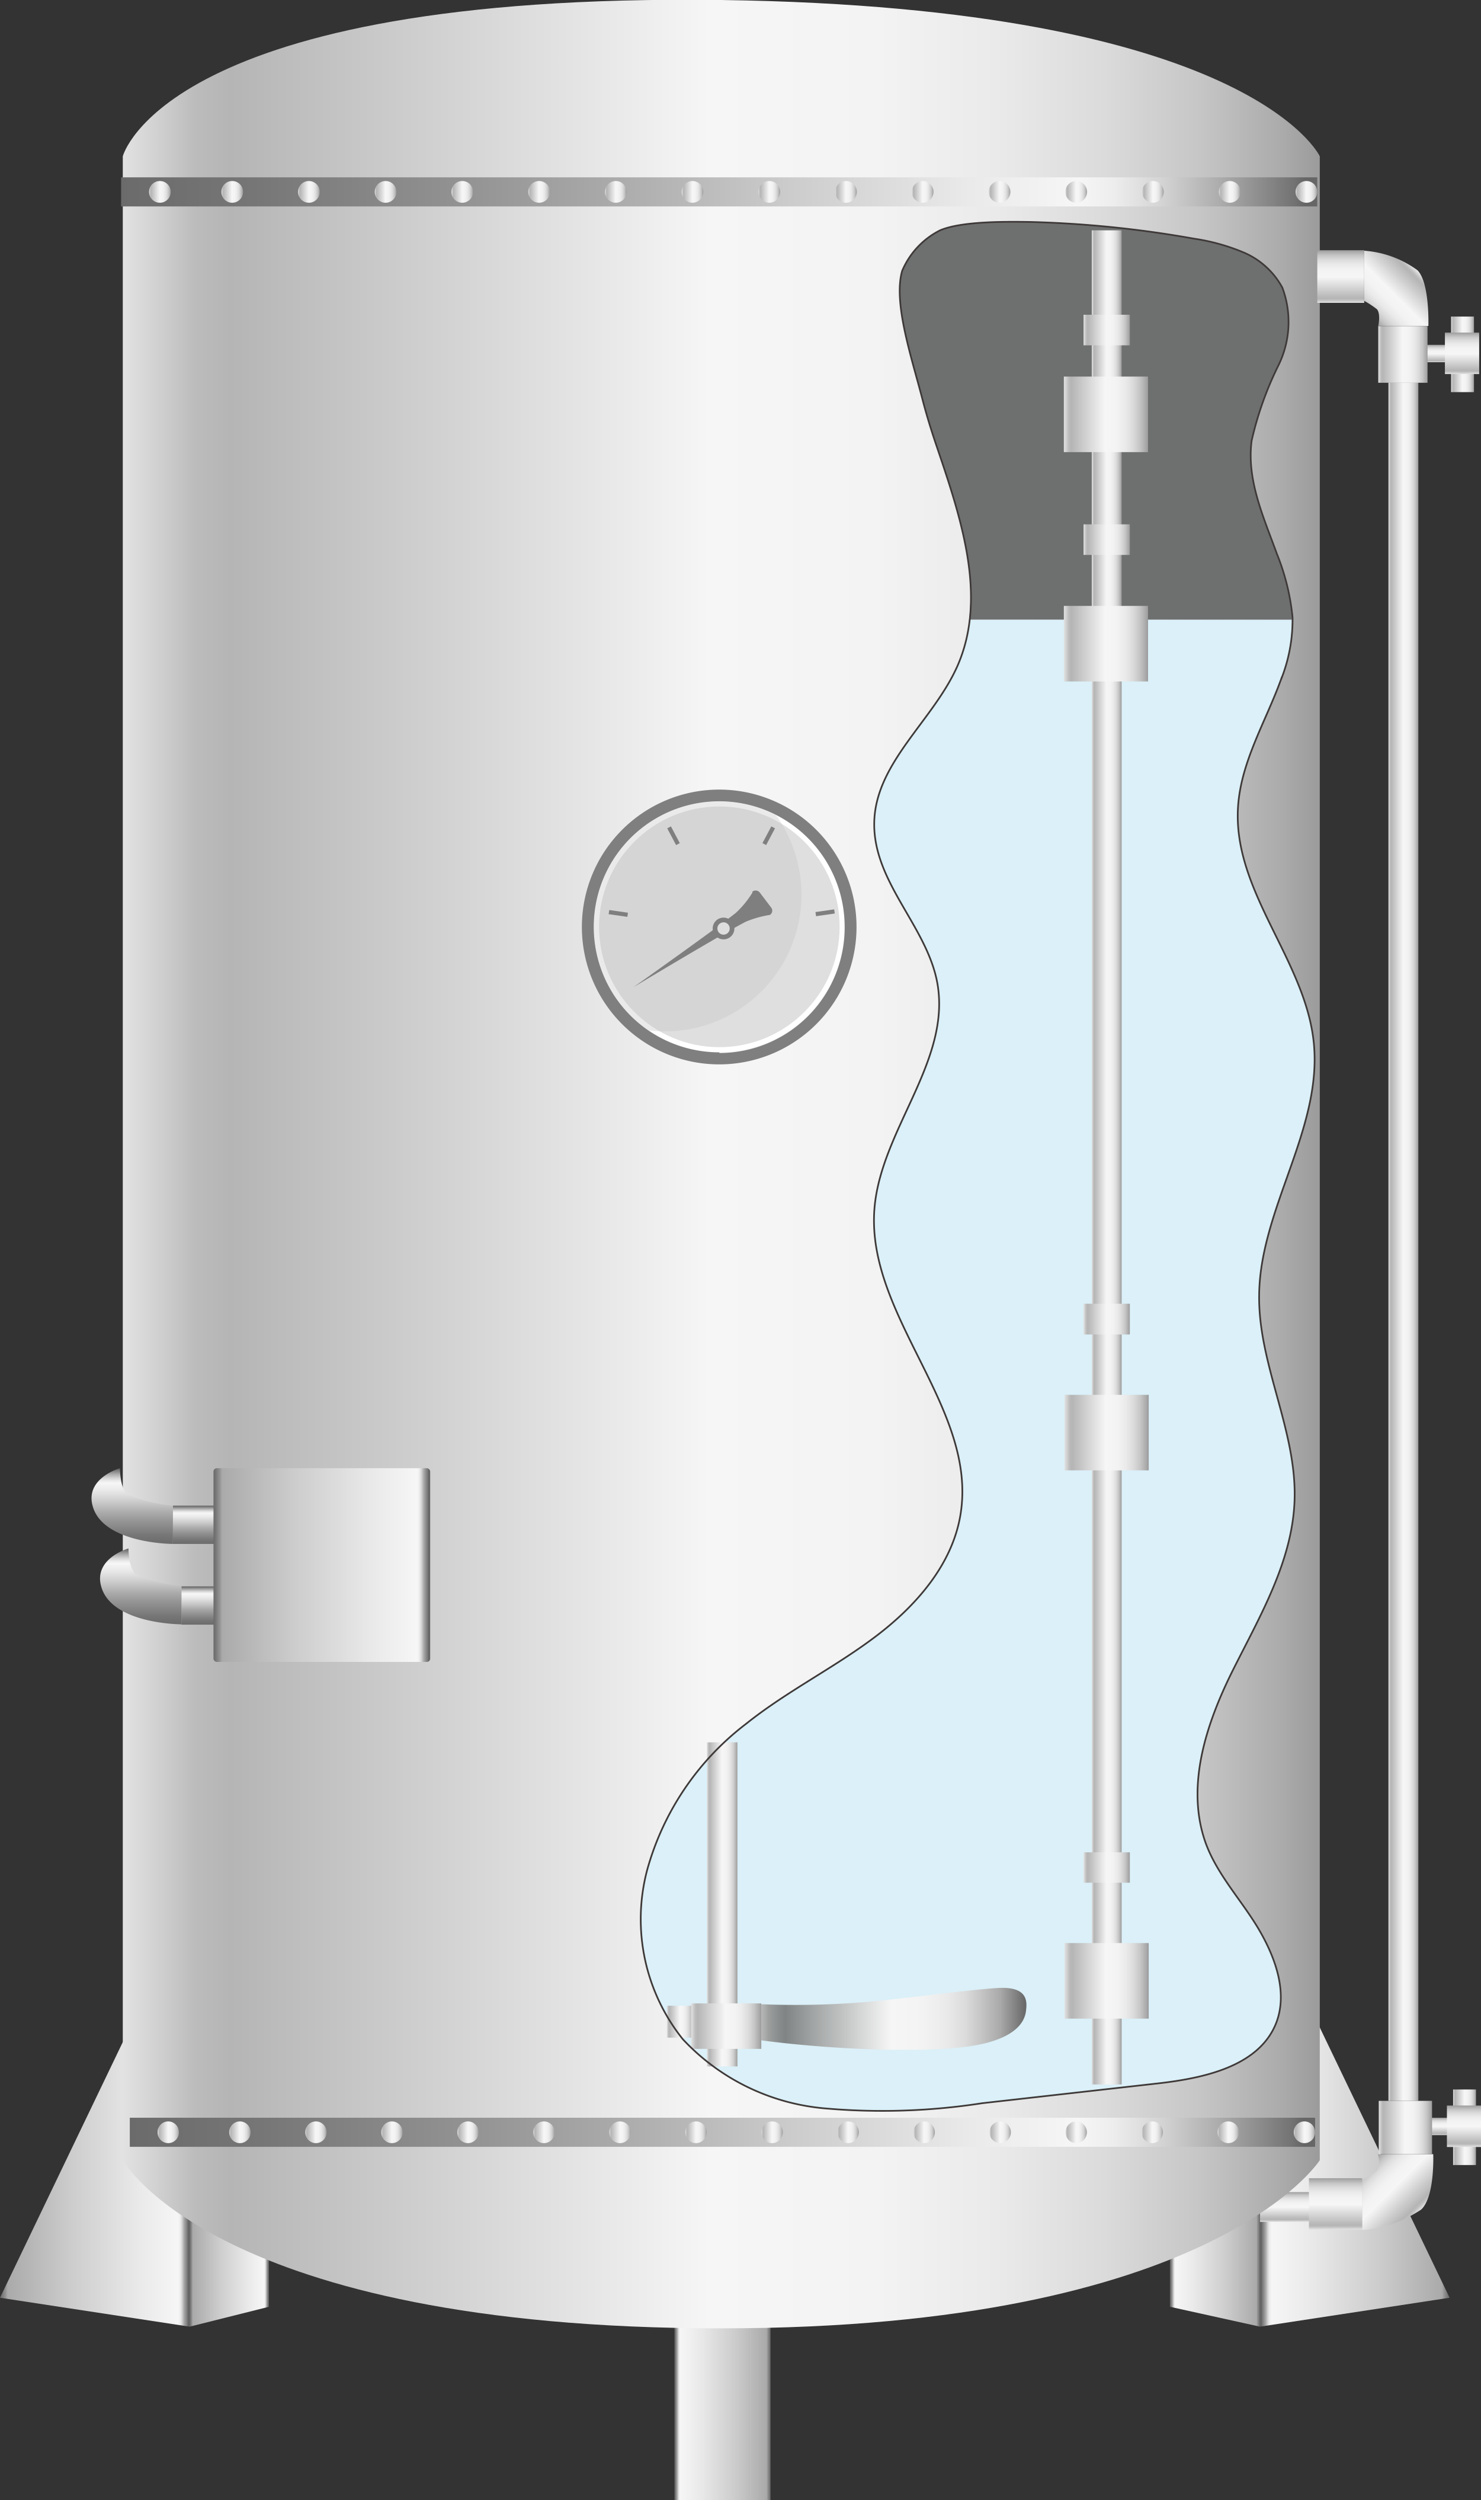 <svg xmlns="http://www.w3.org/2000/svg" xmlns:xlink="http://www.w3.org/1999/xlink" viewBox="0 0 88.65 149.57"><rect x="0" y="0" width="88.65" height="149.57" fill="#333333" stroke="none"/><defs><style>.cls-1{fill:url(#未命名的渐变_74);}.cls-2{fill:url(#未命名的渐变_74-2);}.cls-3{fill:url(#未命名的渐变_74-3);}.cls-4{fill:url(#未命名的渐变_74-4);}.cls-5{fill:url(#未命名的渐变_105);}.cls-6{fill:url(#未命名的渐变_74-5);}.cls-7{fill:url(#未命名的渐变_105-2);}.cls-8{fill:url(#未命名的渐变_67);}.cls-9{fill:url(#未命名的渐变_67-2);}.cls-10{fill:url(#未命名的渐变_67-3);}.cls-11{fill:url(#未命名的渐变_67-4);}.cls-12{fill:#fff;}.cls-13{fill:#eaeaea;}.cls-14{fill:#7f7f7f;}.cls-15{fill:#c1c1c1;opacity:0.51;}.cls-16,.cls-81{fill:none;stroke-miterlimit:10;}.cls-16{stroke:#7f7f7f;stroke-width:0.25px;}.cls-17{fill:#dedede;}.cls-18{fill:#dbf0f8;}.cls-19{fill:#6e6f6f;}.cls-20{fill:url(#未命名的渐变_105-3);}.cls-21{fill:url(#未命名的渐变_105-4);}.cls-22{fill:url(#未命名的渐变_67-5);}.cls-23{fill:url(#未命名的渐变_105-5);}.cls-24{fill:url(#未命名的渐变_105-6);}.cls-25{fill:url(#未命名的渐变_105-7);}.cls-26{fill:url(#未命名的渐变_105-8);}.cls-27{fill:url(#未命名的渐变_105-9);}.cls-28{fill:url(#未命名的渐变_105-10);}.cls-29{fill:url(#未命名的渐变_105-11);}.cls-30{fill:url(#未命名的渐变_105-12);}.cls-31{fill:url(#未命名的渐变_105-13);}.cls-32{fill:url(#未命名的渐变_105-14);}.cls-33{fill:url(#未命名的渐变_105-15);}.cls-34{fill:url(#未命名的渐变_105-16);}.cls-35{fill:url(#未命名的渐变_105-17);}.cls-36{fill:url(#未命名的渐变_105-18);}.cls-37{fill:url(#未命名的渐变_105-19);}.cls-38{fill:url(#未命名的渐变_105-20);}.cls-39{fill:url(#未命名的渐变_67-6);}.cls-40{fill:url(#未命名的渐变_105-21);}.cls-41{fill:url(#未命名的渐变_105-22);}.cls-42{fill:url(#未命名的渐变_105-23);}.cls-43{fill:url(#未命名的渐变_105-24);}.cls-44{fill:url(#未命名的渐变_105-25);}.cls-45{fill:url(#未命名的渐变_105-26);}.cls-46{fill:url(#未命名的渐变_105-27);}.cls-47{fill:url(#未命名的渐变_105-28);}.cls-48{fill:url(#未命名的渐变_105-29);}.cls-49{fill:url(#未命名的渐变_105-30);}.cls-50{fill:url(#未命名的渐变_105-31);}.cls-51{fill:url(#未命名的渐变_105-32);}.cls-52{fill:url(#未命名的渐变_105-33);}.cls-53{fill:url(#未命名的渐变_105-34);}.cls-54{fill:url(#未命名的渐变_105-35);}.cls-55{fill:url(#未命名的渐变_105-36);}.cls-56{fill:url(#未命名的渐变_74-6);}.cls-57{fill:url(#未命名的渐变_105-37);}.cls-58{fill:url(#未命名的渐变_105-38);}.cls-59{fill:url(#未命名的渐变_105-39);}.cls-60{fill:url(#未命名的渐变_105-40);}.cls-61{fill:url(#未命名的渐变_105-41);}.cls-62{fill:url(#未命名的渐变_105-42);}.cls-63{fill:url(#未命名的渐变_105-43);}.cls-64{fill:url(#未命名的渐变_105-44);}.cls-65{fill:url(#未命名的渐变_105-45);}.cls-66{fill:url(#未命名的渐变_105-46);}.cls-67{fill:url(#未命名的渐变_105-47);}.cls-68{fill:url(#未命名的渐变_105-48);}.cls-69{fill:url(#未命名的渐变_105-49);}.cls-70{fill:url(#未命名的渐变_105-50);}.cls-71{fill:url(#未命名的渐变_105-51);}.cls-72{fill:url(#未命名的渐变_105-52);}.cls-73{fill:url(#未命名的渐变_105-53);}.cls-74{fill:url(#未命名的渐变_105-54);}.cls-75{fill:url(#未命名的渐变_105-55);}.cls-76{fill:url(#未命名的渐变_105-56);}.cls-77{fill:url(#未命名的渐变_105-57);}.cls-78{fill:url(#未命名的渐变_105-58);}.cls-79{fill:url(#未命名的渐变_143);}.cls-80{fill:url(#未命名的渐变_105-59);}.cls-81{stroke:#3e3938;stroke-width:0.1px;}</style><linearGradient id="未命名的渐变_74" x1="46.12" y1="137.45" x2="40.37" y2="137.45" gradientUnits="userSpaceOnUse"><stop offset="0" stop-color="#6b6b6b"/><stop offset="0.01" stop-color="#767676"/><stop offset="0.03" stop-color="#959595"/><stop offset="0.04" stop-color="#aaa"/><stop offset="0.37" stop-color="#ccc"/><stop offset="0.74" stop-color="#eaeaea"/><stop offset="0.94" stop-color="#f6f6f6"/><stop offset="0.95" stop-color="#ededed"/><stop offset="0.96" stop-color="#d4d4d4"/><stop offset="0.97" stop-color="#ababab"/><stop offset="0.99" stop-color="#737373"/><stop offset="0.99" stop-color="#666"/></linearGradient><linearGradient id="未命名的渐变_74-2" x1="0" y1="126.52" x2="11.35" y2="126.52" xlink:href="#未命名的渐变_74"/><linearGradient id="未命名的渐变_74-3" x1="11.35" y1="131.79" x2="16.1" y2="131.79" xlink:href="#未命名的渐变_74"/><linearGradient id="未命名的渐变_74-4" x1="404.56" y1="126.52" x2="415.9" y2="126.52" gradientTransform="matrix(-1, 0, 0, 1, 491.33, 0)" xlink:href="#未命名的渐变_74"/><linearGradient id="未命名的渐变_105" x1="77.02" y1="132.93" x2="77.02" y2="131.15" gradientUnits="userSpaceOnUse"><stop offset="0" stop-color="#e2e2e2"/><stop offset="0.03" stop-color="#d0d0d0"/><stop offset="0.06" stop-color="#bcbcbc"/><stop offset="0.09" stop-color="#b5b5b5"/><stop offset="0.49" stop-color="#f6f6f6"/><stop offset="0.63" stop-color="#f3f3f3"/><stop offset="0.73" stop-color="#eaeaea"/><stop offset="0.82" stop-color="#dbdbdb"/><stop offset="0.9" stop-color="#c6c6c6"/><stop offset="0.97" stop-color="#aaa"/><stop offset="1" stop-color="#9b9b9b"/></linearGradient><linearGradient id="未命名的渐变_74-5" x1="415.9" y1="131.79" x2="421.3" y2="131.79" gradientTransform="matrix(-1, 0, 0, 1, 491.33, 0)" xlink:href="#未命名的渐变_74"/><linearGradient id="未命名的渐变_105-2" x1="7.35" y1="69.65" x2="79" y2="69.65" xlink:href="#未命名的渐变_105"/><linearGradient id="未命名的渐变_67" x1="11.93" y1="97.2" x2="11.93" y2="94.91" gradientUnits="userSpaceOnUse"><stop offset="0" stop-color="#6b6b6b"/><stop offset="0.11" stop-color="#767676"/><stop offset="0.3" stop-color="#959595"/><stop offset="0.41" stop-color="#aaa"/><stop offset="0.56" stop-color="#ccc"/><stop offset="0.71" stop-color="#eaeaea"/><stop offset="0.8" stop-color="#f6f6f6"/><stop offset="0.83" stop-color="#ededed"/><stop offset="0.87" stop-color="#d4d4d4"/><stop offset="0.92" stop-color="#ababab"/><stop offset="0.98" stop-color="#737373"/><stop offset="0.99" stop-color="#666"/></linearGradient><linearGradient id="未命名的渐变_67-2" x1="11.67" y1="92.37" x2="11.67" y2="90.08" xlink:href="#未命名的渐变_67"/><linearGradient id="未命名的渐变_67-3" x1="7.91" y1="92.37" x2="7.91" y2="87.84" xlink:href="#未命名的渐变_67"/><linearGradient id="未命名的渐变_67-4" x1="8.42" y1="97.18" x2="8.42" y2="92.64" xlink:href="#未命名的渐变_67"/><linearGradient id="未命名的渐变_105-3" x1="415.84" y1="1643.49" x2="418.65" y2="1640.67" gradientTransform="translate(500.54 1659.57) rotate(180)" xlink:href="#未命名的渐变_105"/><linearGradient id="未命名的渐变_105-4" x1="415.65" y1="70.04" x2="418.6" y2="67.09" gradientTransform="matrix(-1, 0, 0, 1, 500.54, 62.33)" xlink:href="#未命名的渐变_105"/><linearGradient id="未命名的渐变_67-5" x1="7.25" y1="11.48" x2="78.85" y2="11.48" xlink:href="#未命名的渐变_67"/><linearGradient id="未命名的渐变_105-5" x1="8.92" y1="11.48" x2="10.22" y2="11.48" xlink:href="#未命名的渐变_105"/><linearGradient id="未命名的渐变_105-6" x1="13.25" y1="11.48" x2="14.54" y2="11.48" xlink:href="#未命名的渐变_105"/><linearGradient id="未命名的渐变_105-7" x1="17.84" y1="11.48" x2="19.14" y2="11.48" xlink:href="#未命名的渐变_105"/><linearGradient id="未命名的渐变_105-8" x1="22.43" y1="11.48" x2="23.73" y2="11.48" xlink:href="#未命名的渐变_105"/><linearGradient id="未命名的渐变_105-9" x1="27.03" y1="11.48" x2="28.32" y2="11.48" xlink:href="#未命名的渐变_105"/><linearGradient id="未命名的渐变_105-10" x1="31.62" y1="11.48" x2="32.92" y2="11.48" xlink:href="#未命名的渐变_105"/><linearGradient id="未命名的渐变_105-11" x1="36.21" y1="11.48" x2="37.51" y2="11.48" xlink:href="#未命名的渐变_105"/><linearGradient id="未命名的渐变_105-12" x1="40.81" y1="11.48" x2="42.1" y2="11.48" xlink:href="#未命名的渐变_105"/><linearGradient id="未命名的渐变_105-13" x1="45.4" y1="11.48" x2="46.7" y2="11.48" xlink:href="#未命名的渐变_105"/><linearGradient id="未命名的渐变_105-14" x1="49.99" y1="11.48" x2="51.29" y2="11.48" xlink:href="#未命名的渐变_105"/><linearGradient id="未命名的渐变_105-15" x1="54.58" y1="11.48" x2="55.88" y2="11.48" xlink:href="#未命名的渐变_105"/><linearGradient id="未命名的渐变_105-16" x1="59.18" y1="11.48" x2="60.48" y2="11.48" xlink:href="#未命名的渐变_105"/><linearGradient id="未命名的渐变_105-17" x1="63.77" y1="11.48" x2="65.07" y2="11.48" xlink:href="#未命名的渐变_105"/><linearGradient id="未命名的渐变_105-18" x1="68.36" y1="11.48" x2="69.66" y2="11.48" xlink:href="#未命名的渐变_105"/><linearGradient id="未命名的渐变_105-19" x1="72.96" y1="11.48" x2="74.25" y2="11.48" xlink:href="#未命名的渐变_105"/><linearGradient id="未命名的渐变_105-20" x1="77.55" y1="11.48" x2="78.85" y2="11.48" xlink:href="#未命名的渐变_105"/><linearGradient id="未命名的渐变_67-6" x1="7.77" y1="127.57" x2="78.72" y2="127.57" xlink:href="#未命名的渐变_67"/><linearGradient id="未命名的渐变_105-21" x1="9.43" y1="127.57" x2="10.72" y2="127.57" xlink:href="#未命名的渐变_105"/><linearGradient id="未命名的渐变_105-22" x1="13.71" y1="127.57" x2="15" y2="127.57" xlink:href="#未命名的渐变_105"/><linearGradient id="未命名的渐变_105-23" x1="18.26" y1="127.57" x2="19.55" y2="127.57" xlink:href="#未命名的渐变_105"/><linearGradient id="未命名的渐变_105-24" x1="22.82" y1="127.57" x2="24.1" y2="127.57" xlink:href="#未命名的渐变_105"/><linearGradient id="未命名的渐变_105-25" x1="27.37" y1="127.57" x2="28.65" y2="127.57" xlink:href="#未命名的渐变_105"/><linearGradient id="未命名的渐变_105-26" x1="31.92" y1="127.57" x2="33.2" y2="127.57" xlink:href="#未命名的渐变_105"/><linearGradient id="未命名的渐变_105-27" x1="36.47" y1="127.57" x2="37.76" y2="127.57" xlink:href="#未命名的渐变_105"/><linearGradient id="未命名的渐变_105-28" x1="41.02" y1="127.57" x2="42.31" y2="127.57" xlink:href="#未命名的渐变_105"/><linearGradient id="未命名的渐变_105-29" x1="45.57" y1="127.57" x2="46.86" y2="127.57" xlink:href="#未命名的渐变_105"/><linearGradient id="未命名的渐变_105-30" x1="50.12" y1="127.57" x2="51.41" y2="127.57" xlink:href="#未命名的渐变_105"/><linearGradient id="未命名的渐变_105-31" x1="54.68" y1="127.57" x2="55.96" y2="127.57" xlink:href="#未命名的渐变_105"/><linearGradient id="未命名的渐变_105-32" x1="59.23" y1="127.57" x2="60.51" y2="127.57" xlink:href="#未命名的渐变_105"/><linearGradient id="未命名的渐变_105-33" x1="63.78" y1="127.57" x2="65.06" y2="127.57" xlink:href="#未命名的渐变_105"/><linearGradient id="未命名的渐变_105-34" x1="68.33" y1="127.57" x2="69.62" y2="127.57" xlink:href="#未命名的渐变_105"/><linearGradient id="未命名的渐变_105-35" x1="72.88" y1="127.57" x2="74.17" y2="127.57" xlink:href="#未命名的渐变_105"/><linearGradient id="未命名的渐变_105-36" x1="77.43" y1="127.57" x2="78.72" y2="127.57" xlink:href="#未命名的渐变_105"/><linearGradient id="未命名的渐变_74-6" x1="12.78" y1="93.63" x2="25.75" y2="93.63" xlink:href="#未命名的渐变_74"/><linearGradient id="未命名的渐变_105-37" x1="80.25" y1="18.12" x2="80.25" y2="14.97" xlink:href="#未命名的渐变_105"/><linearGradient id="未命名的渐变_105-38" x1="83.11" y1="74.29" x2="84.9" y2="74.29" xlink:href="#未命名的渐变_105"/><linearGradient id="未命名的渐变_105-39" x1="65.35" y1="69.25" x2="67.14" y2="69.25" xlink:href="#未命名的渐变_105"/><linearGradient id="未命名的渐变_105-40" x1="79.95" y1="133.39" x2="79.95" y2="130.32" xlink:href="#未命名的渐变_105"/><linearGradient id="未命名的渐变_105-41" x1="85.55" y1="127.74" x2="85.55" y2="126.7" xlink:href="#未命名的渐变_105"/><linearGradient id="未命名的渐变_105-42" x1="86.98" y1="127.27" x2="88.35" y2="127.27" xlink:href="#未命名的渐变_105"/><linearGradient id="未命名的渐变_105-43" x1="82.53" y1="127.28" x2="85.72" y2="127.28" xlink:href="#未命名的渐变_105"/><linearGradient id="未命名的渐变_105-44" x1="87.63" y1="128.44" x2="87.63" y2="125.97" xlink:href="#未命名的渐变_105"/><linearGradient id="未命名的渐变_105-45" x1="85.43" y1="21.67" x2="85.43" y2="20.63" xlink:href="#未命名的渐变_105"/><linearGradient id="未命名的渐变_105-46" x1="86.86" y1="21.2" x2="88.23" y2="21.2" xlink:href="#未命名的渐变_105"/><linearGradient id="未命名的渐变_105-47" x1="87.51" y1="22.38" x2="87.51" y2="19.9" xlink:href="#未命名的渐变_105"/><linearGradient id="未命名的渐变_105-48" x1="64.86" y1="19.75" x2="67.63" y2="19.75" xlink:href="#未命名的渐变_105"/><linearGradient id="未命名的渐变_105-49" x1="63.68" y1="24.78" x2="68.72" y2="24.78" xlink:href="#未命名的渐变_105"/><linearGradient id="未命名的渐变_105-50" x1="64.86" y1="32.29" x2="67.63" y2="32.29" xlink:href="#未命名的渐变_105"/><linearGradient id="未命名的渐变_105-51" x1="64.86" y1="78.92" x2="67.63" y2="78.92" xlink:href="#未命名的渐变_105"/><linearGradient id="未命名的渐变_105-52" x1="63.68" y1="38.51" x2="68.72" y2="38.51" xlink:href="#未命名的渐变_105"/><linearGradient id="未命名的渐变_105-53" x1="63.72" y1="85.71" x2="68.76" y2="85.71" xlink:href="#未命名的渐变_105"/><linearGradient id="未命名的渐变_105-54" x1="64.86" y1="111.72" x2="67.63" y2="111.72" xlink:href="#未命名的渐变_105"/><linearGradient id="未命名的渐变_105-55" x1="42.31" y1="113.93" x2="44.14" y2="113.93" xlink:href="#未命名的渐变_105"/><linearGradient id="未命名的渐变_105-56" x1="63.72" y1="118.51" x2="68.76" y2="118.51" xlink:href="#未命名的渐变_105"/><linearGradient id="未命名的渐变_105-57" x1="82.5" y1="21.2" x2="85.45" y2="21.2" xlink:href="#未命名的渐变_105"/><linearGradient id="未命名的渐变_105-58" x1="39.92" y1="120.96" x2="41.49" y2="120.96" xlink:href="#未命名的渐变_105"/><linearGradient id="未命名的渐变_143" x1="45.57" y1="120.77" x2="61.44" y2="120.77" gradientUnits="userSpaceOnUse"><stop offset="0" stop-color="#b7b7b7"/><stop offset="0.03" stop-color="#9b9d9d"/><stop offset="0.07" stop-color="#878b8b"/><stop offset="0.09" stop-color="#808484"/><stop offset="0.2" stop-color="#a3a6a6"/><stop offset="0.49" stop-color="#f6f6f6"/><stop offset="0.61" stop-color="#f3f3f3"/><stop offset="0.7" stop-color="#eaeaea"/><stop offset="0.77" stop-color="#dbdbdb"/><stop offset="0.83" stop-color="#c5c5c5"/><stop offset="0.9" stop-color="#aaa"/><stop offset="0.95" stop-color="#888"/><stop offset="1" stop-color="#666"/></linearGradient><linearGradient id="未命名的渐变_105-59" x1="41.37" y1="121.22" x2="45.57" y2="121.22" xlink:href="#未命名的渐变_105"/></defs><title>Clean water system（清水系统） (2)</title><g id="图层_2" data-name="图层 2"><g id="图层_125" data-name="图层 125"><g id="Clean_water_system_清水系统_" data-name="Clean water system（清水系统）"><rect class="cls-1" x="40.37" y="125.32" width="5.75" height="24.25"/><polygon class="cls-2" points="11.35 139.2 11.35 113.85 0 137.47 11.35 139.2"/><polygon class="cls-3" points="11.35 139.2 16.1 138.01 16.1 124.39 11.35 125.36 11.35 139.2"/><polygon class="cls-4" points="75.42 139.2 75.42 113.85 86.77 137.47 75.42 139.2"/><rect class="cls-5" x="75.42" y="131.15" width="3.19" height="1.78"/><polygon class="cls-6" points="75.42 139.2 70.03 138.01 70.03 124.39 75.42 125.36 75.42 139.2"/><path class="cls-7" d="M79,129.24S72.63,139.3,43.17,139.3c-30.28,0-35.82-10.06-35.82-10.06V9.35S9.86-.43,43.17,0C74.85.44,79,9.35,79,9.35Z"/><rect class="cls-8" x="10.86" y="94.91" width="2.13" height="2.29"/><rect class="cls-9" x="10.35" y="90.08" width="2.64" height="2.29"/><path class="cls-10" d="M10.35,92.37s-4.21,0-4.81-2.29c-.44-1.65,1.64-2.24,1.64-2.24s0,1.23.45,1.57a9.29,9.29,0,0,0,2.72.67Z"/><path class="cls-11" d="M10.86,97.18s-4.21,0-4.81-2.29c-.44-1.66,1.64-2.25,1.64-2.25s0,1.23.46,1.57a9.25,9.25,0,0,0,2.71.68Z"/><circle class="cls-12" cx="43.06" cy="55.45" r="7.5"/><path class="cls-13" d="M35.55,55.45a7.49,7.49,0,0,0,3.28,6.2,8.18,8.18,0,0,0,7.62-12.88,7.49,7.49,0,0,0-10.9,6.68Z"/><path class="cls-14" d="M43.06,47.24a8.22,8.22,0,1,0,8.21,8.21A8.22,8.22,0,0,0,43.06,47.24Zm0,15.72a7.51,7.51,0,1,1,7.5-7.51A7.51,7.51,0,0,1,43.06,63Z"/><circle class="cls-15" cx="43.06" cy="55.45" r="7.2"/><path class="cls-14" d="M46.17,54.31l-.69-.91a.32.32,0,0,0-.44-.06l0,0h0v0a.21.21,0,0,0,0,.06,5.59,5.59,0,0,1-1,1.22c-1.18.94-6.12,4.44-6.12,4.44s5.15-3.1,6.73-3.92a6.32,6.32,0,0,1,1.42-.4H46l.08,0A.3.3,0,0,0,46.17,54.31Z"/><circle class="cls-14" cx="43.31" cy="55.55" r="0.65"/><line class="cls-16" x1="46.28" y1="49.5" x2="45.75" y2="50.5"/><line class="cls-16" x1="40.05" y1="49.5" x2="40.58" y2="50.5"/><line class="cls-16" x1="36.45" y1="54.57" x2="37.57" y2="54.73"/><line class="cls-16" x1="49.95" y1="54.53" x2="48.83" y2="54.69"/><circle class="cls-17" cx="43.31" cy="55.55" r="0.37"/><path class="cls-18" d="M77.33,37.07H58a9.78,9.78,0,0,1-.69,2.73c-1.44,3.3-4.93,5.81-5,9.41s3.2,6.23,3.79,9.68c.78,4.65-3.42,8.75-3.78,13.45-.49,6.4,6.17,11.9,5.16,18.23-.48,3.05-2.7,5.55-5.17,7.4s-5.27,3.24-7.68,5.17a16.53,16.53,0,0,0-5.91,8.73A11.49,11.49,0,0,0,40.87,122a13.19,13.19,0,0,0,8.39,4.13,39.11,39.11,0,0,0,9.54-.3l10.48-1.18c2.75-.31,6-1,7.07-3.53.78-1.85,0-4-1-5.69s-2.46-3.23-3.16-5.11c-1.25-3.4,0-7.19,1.63-10.44s3.55-6.51,3.67-10.13c.14-4.17-2.18-8.11-2.12-12.28.06-5.18,3.79-9.93,3.27-15.09-.5-4.92-4.8-9-4.54-14,.14-2.73,1.63-5.14,2.55-7.65A10,10,0,0,0,77.33,37.07Z"/><path class="cls-19" d="M74.89,26.36a20.14,20.14,0,0,1,1.6-4.5,5.88,5.88,0,0,0,.24-4.66,4.74,4.74,0,0,0-2.28-2.09,12.24,12.24,0,0,0-3-.84,65.21,65.21,0,0,0-9.76-1c-1.65,0-4.13,0-5.38.49A4.81,4.81,0,0,0,54,16.21c-.53,1.86.51,5,1.18,7.54.24.94.52,1.86.83,2.78,1.15,3.4,2.41,7.08,2,10.54H77.33s0-.09,0-.13a13.62,13.62,0,0,0-.94-3.82C75.62,31,74.58,28.72,74.89,26.36Z"/><path class="cls-20" d="M82.42,18.5c.24.28.08,1,.08,1h3s.09-2.57-.65-3.33A6.13,6.13,0,0,0,81.66,15v3A5.54,5.54,0,0,1,82.42,18.5Z"/><path class="cls-21" d="M82.4,129.88c.27-.28.08-1,.08-1h3.31s.11,2.57-.73,3.32a7.44,7.44,0,0,1-3.52,1.22v-3A6.07,6.07,0,0,0,82.4,129.88Z"/><rect class="cls-22" x="7.25" y="10.61" width="71.6" height="1.74"/><circle class="cls-23" cx="9.57" cy="11.48" r="0.65"/><circle class="cls-24" cx="13.9" cy="11.48" r="0.65"/><circle class="cls-25" cx="18.49" cy="11.48" r="0.65"/><circle class="cls-26" cx="23.08" cy="11.48" r="0.65"/><circle class="cls-27" cx="27.67" cy="11.48" r="0.65"/><circle class="cls-28" cx="32.27" cy="11.48" r="0.65"/><circle class="cls-29" cx="36.86" cy="11.48" r="0.65"/><circle class="cls-30" cx="41.45" cy="11.48" r="0.65"/><circle class="cls-31" cx="46.05" cy="11.48" r="0.65"/><circle class="cls-32" cx="50.64" cy="11.48" r="0.65"/><circle class="cls-33" cx="55.23" cy="11.48" r="0.65"/><circle class="cls-34" cx="59.83" cy="11.48" r="0.65"/><circle class="cls-35" cx="64.42" cy="11.48" r="0.65"/><circle class="cls-36" cx="69.01" cy="11.48" r="0.65"/><circle class="cls-37" cx="73.61" cy="11.48" r="0.65"/><circle class="cls-38" cx="78.2" cy="11.48" r="0.65"/><rect class="cls-39" x="7.77" y="126.7" width="70.95" height="1.74"/><ellipse class="cls-40" cx="10.07" cy="127.57" rx="0.64" ry="0.65"/><ellipse class="cls-41" cx="14.36" cy="127.57" rx="0.64" ry="0.65"/><ellipse class="cls-42" cx="18.91" cy="127.57" rx="0.64" ry="0.65"/><ellipse class="cls-43" cx="23.46" cy="127.57" rx="0.64" ry="0.65"/><ellipse class="cls-44" cx="28.01" cy="127.57" rx="0.64" ry="0.65"/><ellipse class="cls-45" cx="32.56" cy="127.57" rx="0.64" ry="0.65"/><ellipse class="cls-46" cx="37.11" cy="127.57" rx="0.64" ry="0.65"/><ellipse class="cls-47" cx="41.66" cy="127.57" rx="0.64" ry="0.65"/><ellipse class="cls-48" cx="46.22" cy="127.57" rx="0.64" ry="0.65"/><ellipse class="cls-49" cx="50.77" cy="127.57" rx="0.64" ry="0.65"/><ellipse class="cls-50" cx="55.32" cy="127.57" rx="0.64" ry="0.65"/><ellipse class="cls-51" cx="59.87" cy="127.57" rx="0.64" ry="0.65"/><ellipse class="cls-52" cx="64.42" cy="127.57" rx="0.64" ry="0.65"/><ellipse class="cls-53" cx="68.97" cy="127.57" rx="0.64" ry="0.65"/><ellipse class="cls-54" cx="73.52" cy="127.57" rx="0.64" ry="0.65"/><ellipse class="cls-55" cx="78.08" cy="127.57" rx="0.64" ry="0.65"/><rect class="cls-56" x="12.78" y="87.84" width="12.97" height="11.59" rx="0.2"/><rect class="cls-57" x="78.85" y="14.97" width="2.81" height="3.15"/><rect class="cls-58" x="83.11" y="22.89" width="1.79" height="102.8"/><rect class="cls-59" x="65.35" y="13.78" width="1.79" height="110.93"/><rect class="cls-60" x="78.35" y="130.32" width="3.19" height="3.07"/><rect class="cls-61" x="84.12" y="126.7" width="2.86" height="1.04"/><rect class="cls-62" x="86.98" y="125.01" width="1.37" height="4.52"/><rect class="cls-63" x="82.53" y="125.69" width="3.19" height="3.19"/><rect class="cls-64" x="86.61" y="125.97" width="2.05" height="2.48"/><rect class="cls-65" x="84" y="20.63" width="2.86" height="1.04"/><rect class="cls-66" x="86.86" y="18.94" width="1.37" height="4.52"/><rect class="cls-67" x="86.49" y="19.9" width="2.05" height="2.48"/><rect class="cls-68" x="64.86" y="18.83" width="2.77" height="1.83"/><rect class="cls-69" x="63.68" y="22.53" width="5.04" height="4.52"/><rect class="cls-70" x="64.86" y="31.37" width="2.77" height="1.83"/><path class="cls-71" d="M67.62,79.84H64.86V78h2.77v1.82Z"/><rect class="cls-72" x="63.68" y="36.25" width="5.04" height="4.52"/><rect class="cls-73" x="63.72" y="83.45" width="5.04" height="4.52"/><path class="cls-74" d="M67.62,112.64H64.86v-1.82h2.77v1.82Z"/><path class="cls-75" d="M44.13,123.63H42.31V104.24h1.83v19.39Z"/><rect class="cls-76" x="63.72" y="116.25" width="5.04" height="4.52"/><rect class="cls-77" x="82.5" y="19.51" width="2.95" height="3.39"/><path class="cls-78" d="M41.48,121.91H39.92V120h1.57v1.9Z"/><path class="cls-79" d="M45.57,119.87v2.2h0c3.81.51,9.65.81,12.63.33,1.68-.27,3-.89,3.2-2,.08-.57.19-1.47-1.4-1.47-1,0-4.78.5-5.78.59a50.84,50.84,0,0,1-8.65.39Z"/><path class="cls-80" d="M45.57,122.58h-4.2v-2.72h4.2v2.72Z"/><path class="cls-81" d="M56.27,13.78A4.81,4.81,0,0,0,54,16.21c-.53,1.86.51,5,1.18,7.54.24.94.52,1.86.83,2.78,1.46,4.31,3.13,9.09,1.32,13.27-1.44,3.3-4.93,5.81-5,9.41s3.2,6.23,3.79,9.68c.78,4.65-3.42,8.75-3.78,13.45-.49,6.4,6.17,11.9,5.16,18.23-.48,3.05-2.7,5.55-5.17,7.4s-5.27,3.24-7.68,5.17a16.53,16.53,0,0,0-5.91,8.73A11.49,11.49,0,0,0,40.87,122a13.19,13.19,0,0,0,8.39,4.13,39.11,39.11,0,0,0,9.54-.3l10.48-1.18c2.75-.31,6-1,7.07-3.52.78-1.86,0-4-1-5.7s-2.46-3.23-3.16-5.11c-1.25-3.4,0-7.19,1.63-10.44s3.55-6.51,3.67-10.13c.14-4.17-2.18-8.11-2.12-12.28.06-5.18,3.79-9.93,3.27-15.09-.5-4.92-4.8-9-4.54-14,.14-2.73,1.63-5.14,2.55-7.65a9.66,9.66,0,0,0,.72-3.78,13.62,13.62,0,0,0-.94-3.82c-.78-2.16-1.82-4.4-1.51-6.76a20.14,20.14,0,0,1,1.6-4.5,5.88,5.88,0,0,0,.24-4.66,4.74,4.74,0,0,0-2.28-2.09,12.24,12.24,0,0,0-3-.84,65.21,65.21,0,0,0-9.76-1C60,13.25,57.52,13.25,56.27,13.78Z"/></g></g></g></svg>
